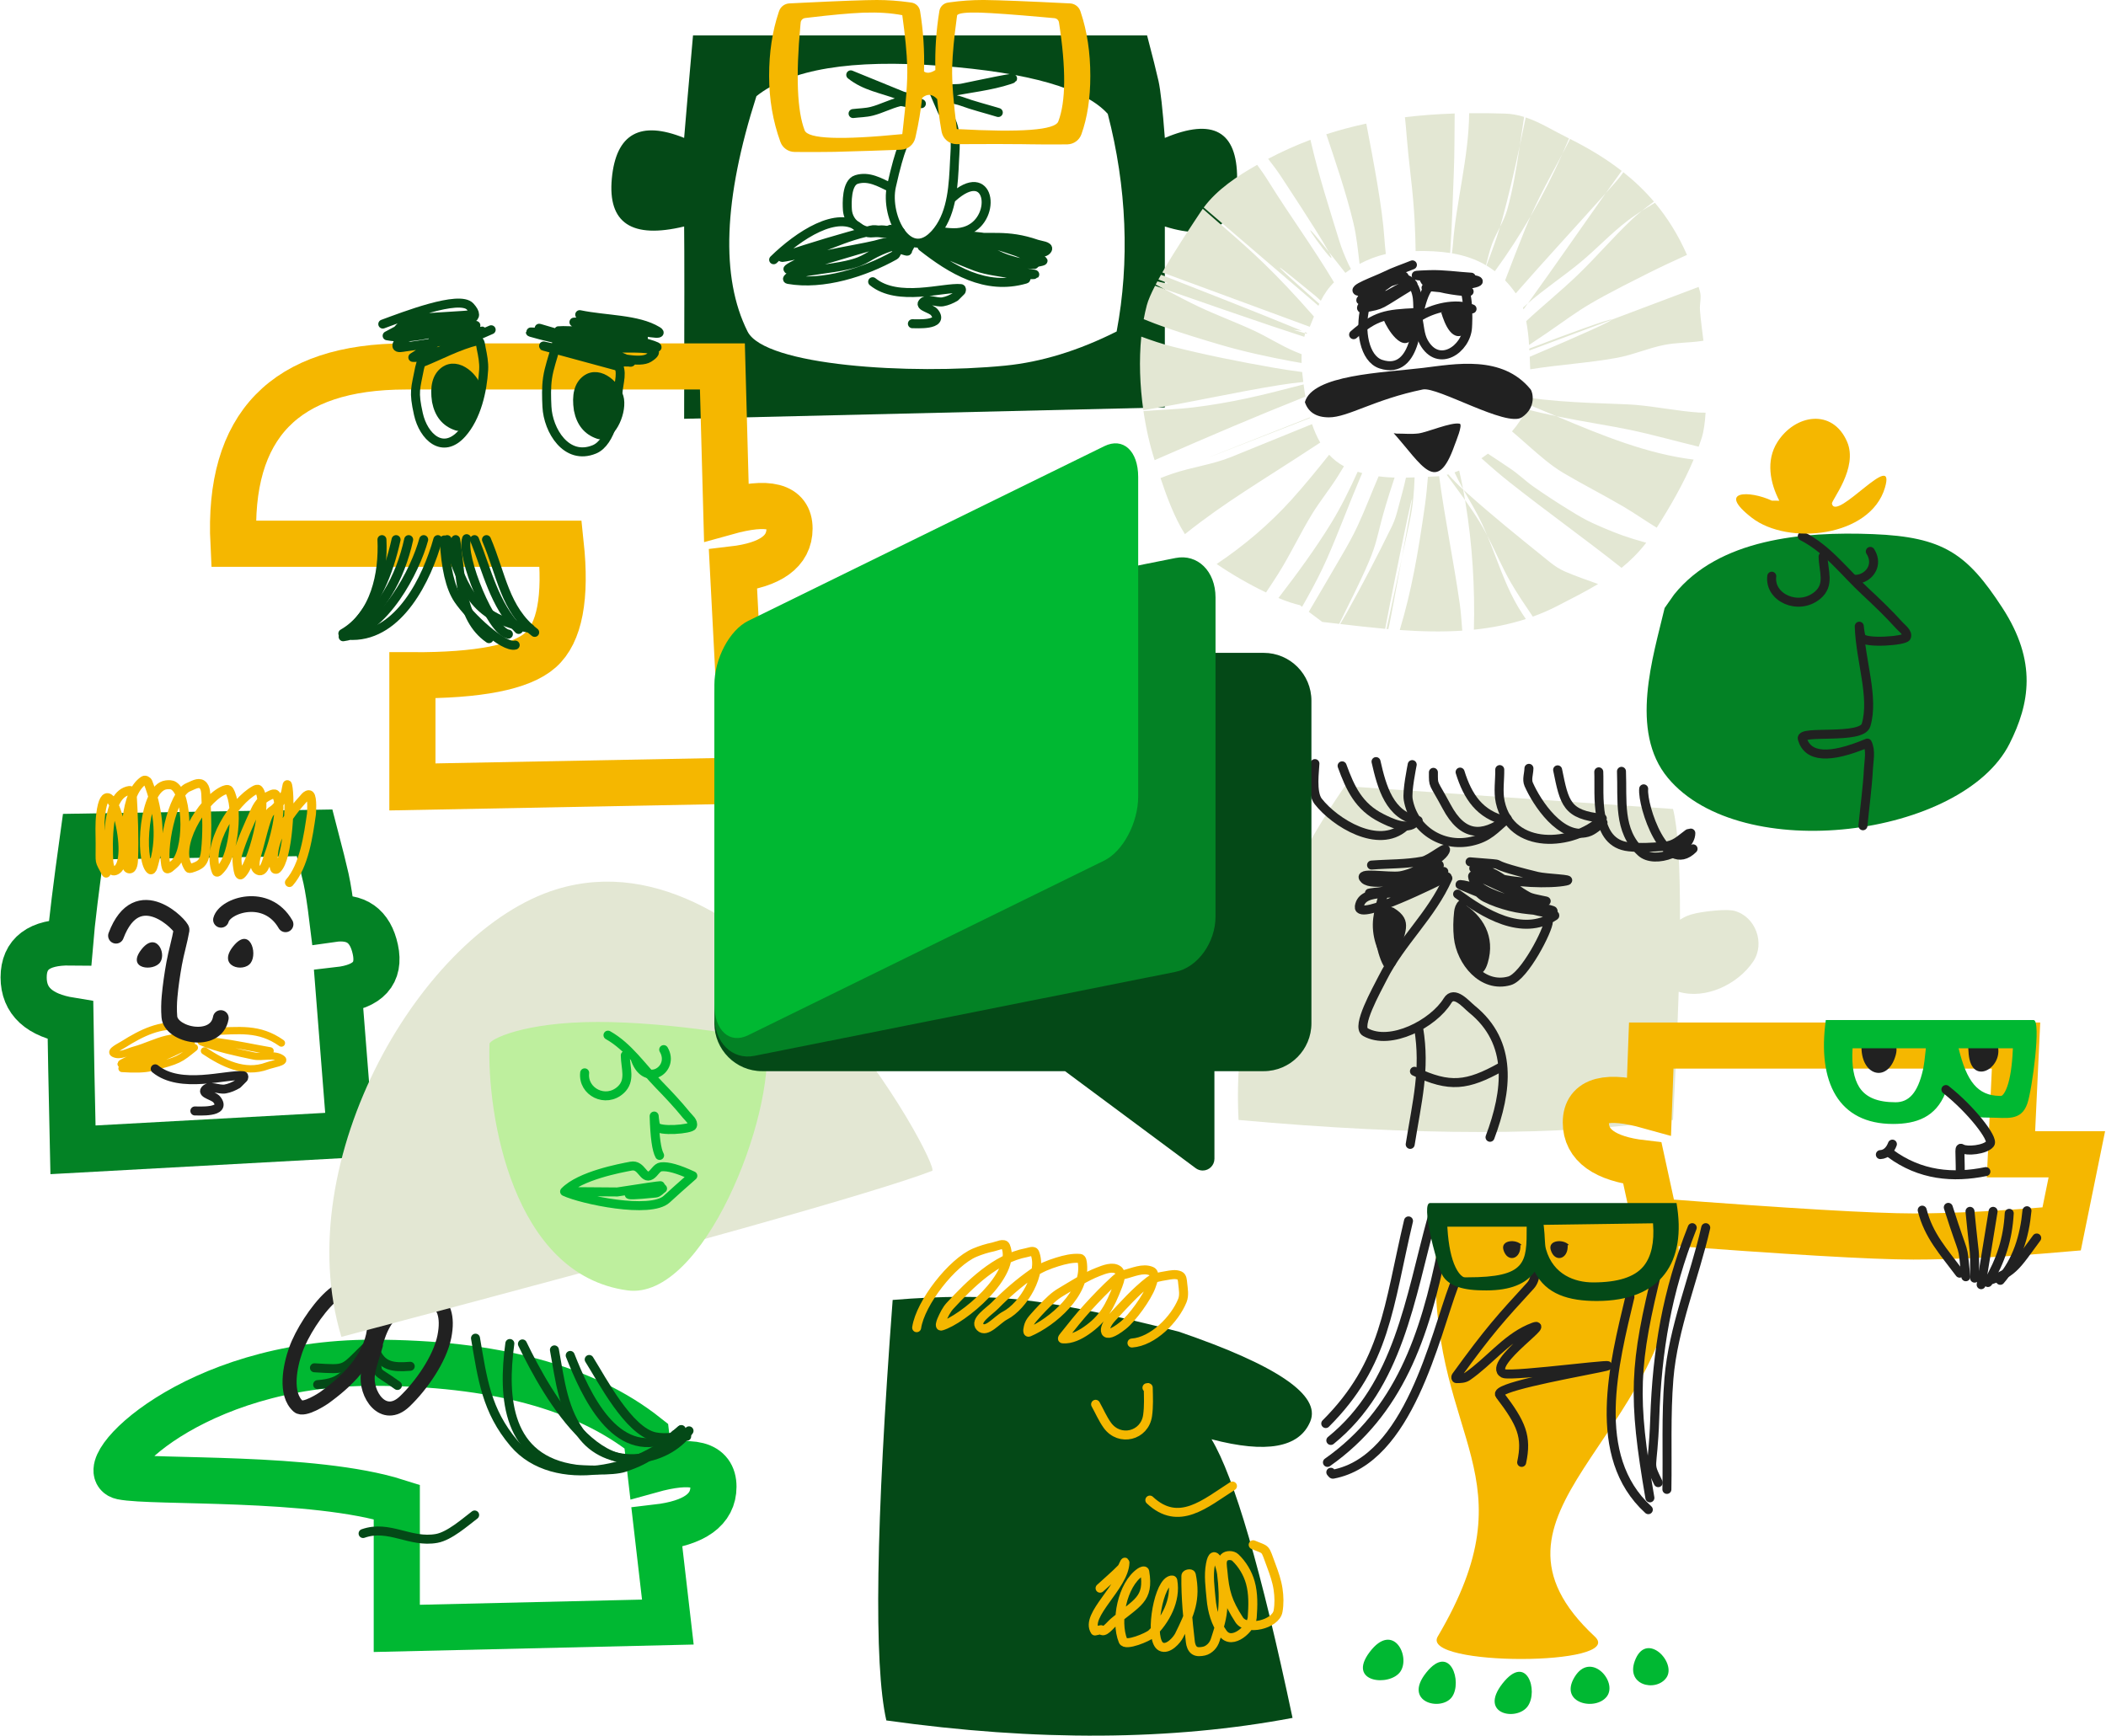 <?xml version="1.0" encoding="UTF-8"?>
<svg width="1247px" height="1028px" viewBox="0 0 1247 1028" version="1.1" xmlns="http://www.w3.org/2000/svg" xmlns:xlink="http://www.w3.org/1999/xlink">
    <!-- Generator: Sketch 61.1 (89650) - https://sketch.com -->
    <title>Group 52</title>
    <desc>Created with Sketch.</desc>
    <g id="yet-another" stroke="none" stroke-width="1" fill="none" fill-rule="evenodd">
        <g id="Group-52" transform="translate(14, 0)">
            <g id="Group-20" transform="translate(55, 762)" stroke-linecap="round">
                <path d="M165.943,127.393 C116.443,111.663 21.193,116.157 3.193,112.412 C-14.807,108.666 44.443,44.995 151.693,44.995 C223.193,44.995 277.193,59.477 313.693,88.441 L316.028,108.606 C340.972,101.655 353.443,104.921 353.443,118.405 C353.443,131.888 342.282,139.935 319.958,142.545 L326.443,198.556 L165.943,202.301 L165.943,127.393 Z" id="Path-8" stroke="#00B832" stroke-width="27.322"></path>
                <path d="M117.191,47.976 C136.656,49.119 133.602,49.549 147.505,35.993" id="Path-26" stroke="#044917" stroke-width="5.322" stroke-linejoin="round"></path>
                <path d="M119.085,57.941 C134.392,56.849 136,51.005 146.495,38.136" id="Path-27" stroke="#044917" stroke-width="5.322" stroke-linejoin="round"></path>
                <path d="M153.187,37.379 C157.036,47.227 163.642,47.907 173.902,47.092" id="Path-28" stroke="#044917" stroke-width="5.322" stroke-linejoin="round"></path>
                <path d="M153.187,37.504 C155.451,54.704 151.446,47.503 166.324,58.446" id="Path-29" stroke="#044917" stroke-width="5.322" stroke-linejoin="round"></path>
                <path d="M126.79,5.968 C145.025,-10.739 154.391,11.456 152.431,25.773 C150.066,43.06 135.993,56.421 122.747,65.887 C122.565,66.018 110.994,73.822 107.592,70.807 C99.404,63.552 102.651,47.242 106.075,37.504 C109.5,27.766 118.322,13.726 126.79,5.968 Z" id="Path-11" stroke="#212121" stroke-width="8.322" stroke-linejoin="round"></path>
                <path d="M150.915,42.172 C153.926,32.93 155.94,21.256 164.177,14.673 C181.886,0.522 198.99,5.194 194.112,29.558 C191.443,42.885 180.342,58.635 170.62,67.906 C157.997,79.945 147.005,63.491 148.894,51.507 C149.811,45.693 152.009,40.155 153.567,34.478" id="Path-15" stroke="#212121" stroke-width="8.322" stroke-linejoin="round"></path>
                <path d="M212.552,30.44 C216.703,54.776 219.025,73.399 235.286,92.631 C259.119,120.818 312.069,109.009 334.183,84.81" id="Path-19" stroke="#044917" stroke-width="5.322" stroke-linejoin="round"></path>
                <path d="M232.887,33.594 C228.47,65.936 231.15,102.509 272.043,108.021 C274.873,108.402 293.735,109.419 300.714,107.011 C317.622,101.179 318.315,97.66 334.436,84.558" id="Path-20" stroke="#044917" stroke-width="5.322" stroke-linejoin="round"></path>
                <path d="M240.34,33.846 C254.631,63.439 292.736,132.183 330.9,87.459" id="Path-21" stroke="#044917" stroke-width="5.322" stroke-linejoin="round"></path>
                <path d="M259.284,37.379 C262.634,55.558 264.322,73.954 276.464,88.848 C292.545,108.574 325.331,104.532 338.984,85.315" id="Path-22" stroke="#044917" stroke-width="5.322" stroke-linejoin="round"></path>
                <path d="M268.63,40.66 C277.798,63.808 295.137,102.638 326.605,89.73" id="Path-23" stroke="#044917" stroke-width="5.322" stroke-linejoin="round"></path>
                <path d="M279.874,43.056 C287.484,55.085 303.21,85.672 318.902,88.848 C325.009,90.085 331.364,88.68 337.595,88.596" id="Path-24" stroke="#044917" stroke-width="5.322" stroke-linejoin="round"></path>
                <path d="M145.989,146.119 C161.391,140.709 173.811,151.86 189.563,149.02 C197.186,147.646 206.489,139.352 212.047,135.142" id="Path-25" stroke="#044917" stroke-width="5.322" stroke-linejoin="round"></path>
            </g>
            <g id="Group-25" transform="translate(0, 462)">
                <path d="M35.208,33.433 L172.294,31.181 C175.588,43.785 177.835,52.795 179.036,58.212 C180.237,63.628 181.485,71.637 182.781,82.239 C196.765,80.237 205.254,86.244 208.251,100.26 C211.247,114.276 204.006,122.286 186.527,124.288 L193.269,209.886 L29.215,218.897 C28.386,181.198 27.887,155.668 27.717,142.309 C9.239,139.305 -4.54747351e-13,130.795 -4.54747351e-13,116.779 C-4.54747351e-13,102.763 9.177,95.861 27.531,96.073 C28.509,84.127 31.068,63.247 35.208,33.433 Z" id="Path-8" stroke="#038225" stroke-width="27.322" style="mix-blend-mode: multiply;" stroke-linecap="round"></path>
                <path d="M48.849,55.028 C44.383,46.434 45.398,50.321 45.293,37.454 C45.247,31.674 44.935,25.852 45.65,20.115 C49.807,-13.205 67.01,49.128 54.181,53.603 C50.907,54.745 50.424,48.631 50.388,47.786 C50.02,39.097 48.638,8.075 62.712,6.103 C63.488,5.994 64.205,7.099 64.251,7.883 C65.005,20.808 65.56,33.777 65.079,46.715 C65.001,48.824 64.69,52.715 62.592,52.535 C60.473,52.354 61.074,48.487 60.933,46.36 C60.182,35.077 59.365,7.948 71.122,0.163 C71.875,-0.336 73.278,0.392 73.61,1.233 C79.253,15.538 81.805,32.733 77.403,48.378 C76.937,50.033 76.169,54.065 74.915,52.893 C68.506,46.906 70.865,4.421 84.394,2.776 C85.896,2.594 87.626,2.542 88.895,3.369 C97.683,9.095 97.661,42.922 89.015,49.804 C87.728,50.828 85.2,53.604 84.631,52.06 C81.018,42.255 88.002,7.939 97.425,4.202 C100.011,3.176 103.32,0.945 105.602,2.539 C108.148,4.317 107.801,8.458 107.97,11.565 C108.516,21.605 108.776,31.728 107.733,41.728 C106.957,49.158 104.653,50.462 99.085,52.18 C98.668,52.308 98.026,52.422 97.782,52.06 C89.09,39.174 105.518,12.665 117.568,6.458 C118.802,5.822 121.003,4.909 121.715,6.103 C127.439,15.703 124.515,43.64 117.094,52.18 C116.31,53.082 114.581,55.307 114.132,54.198 C107.67,38.224 124.721,12.53 136.88,5.865 C137.542,5.502 138.633,5.059 139.131,5.627 C145.517,12.912 134.97,51.155 128.704,55.979 C127.584,56.841 127.022,53.579 126.81,52.18 C126.376,49.323 125.976,46.276 126.81,43.509 C129.458,34.72 133.313,26.329 137.117,17.977 C138.109,15.8 139.445,13.721 141.144,12.04 C142.673,10.527 144.631,9.465 146.596,8.596 C147.391,8.244 148.627,7.822 149.201,8.476 C154.749,14.805 147.075,39.222 145.411,43.509 C143.98,47.193 142.617,55.09 139.013,53.485 C135.116,51.75 137.947,44.8 139.013,40.661 C147.778,6.63 144.237,27.023 154.652,8.476 C155.584,6.818 155.868,1.163 156.309,3.014 C158.279,11.279 156.728,46.751 149.912,52.655 C149.578,52.944 148.723,52.845 148.609,52.417 C144.523,36.992 157.014,20.405 166.736,9.784 C167.386,9.074 168.748,8.186 169.461,8.834 C171.11,10.332 170.494,19.53 170.409,20.115 C168.559,32.797 166.17,50.59 157.377,60.611" id="Path-76" stroke="#F5B700" stroke-width="5.322" stroke-linecap="round" stroke-linejoin="round"></path>
                <g id="Group-51" transform="translate(50, 131)" stroke="#F5B700" stroke-linecap="round" stroke-linejoin="round" stroke-width="4.322">
                    <g id="Group-14" transform="translate(81.135, 28) rotate(-43) translate(-81.135, -28) translate(62.635, 7)">
                        <g id="Group-18" transform="translate(-0, 0)">
                            <path d="M-6.81306067e-13,5.556 C3.043,18.369 7.926,31.903 21.088,37.383 C24.065,38.622 30.94,43.404 30.33,40.231 C29.265,34.696 22.435,32.133 19.192,27.527 C13.126,18.911 6.994,10.215 2.488,0.687 C1.146,-2.15 7.477,4.565 9.476,6.981 C16.153,15.049 22.115,23.686 28.434,32.038" id="Path-82"></path>
                            <path d="M11.018,0.094 C23.209,10.821 33.154,17.271 36.49,33.226" id="Path-83"></path>
                        </g>
                    </g>
                    <path d="M30.65,7.221 C19.864,14.208 15.223,26.148 11.829,38.161 C11.106,40.719 8.547,46.749 11.126,46.107 C15.162,45.103 16.684,39.881 18.942,36.39 C22.584,30.763 24.978,24.372 28.768,18.844 C30.98,15.618 38.151,6.63 36.823,10.311 C32.224,23.062 23.219,33.926 18.717,46.711 C16.958,51.705 25.66,38.66 28.429,34.148 C32.671,27.236 35.703,19.642 39.67,12.568 C40.027,11.933 41.592,10.469 41.33,11.149 C38.377,18.79 35.392,26.463 31.513,33.677 C29.503,37.415 25.911,42.669 20.738,49.441 C26.756,44.73 30.823,40.82 32.941,37.711 C42.789,23.254 42.522,22.341 44.295,11.624" id="Path-81" transform="translate(27.148, 28.331) rotate(42) translate(-27.148, -28.331) "></path>
                </g>
                <path d="M54.685,92.104 C67.419,58.315 93.871,86.55 93.516,88.618 C92.364,95.329 90.337,101.868 89.132,108.57 C87.965,115.06 86.999,121.595 86.407,128.163 C86.049,132.145 85.968,136.172 86.287,140.157 C87.165,151.12 113.897,156.703 116.737,140.87" id="Path-77" stroke="#212121" stroke-width="9.322" stroke-linecap="round"></path>
                <path d="M155.065,85.346 C143.828,65.824 119.108,74.083 116.86,82.68" id="Path" stroke="#212121" stroke-width="9.322" stroke-linecap="round"></path>
                <path d="M68.129,107.801 C71.979,113.442 88.142,111.98 79.485,100.548 C70.828,89.117 64.278,102.16 68.129,107.801 Z" id="Path-155" fill="#212121" transform="translate(74.5, 103.5) scale(-1, 1) translate(-74.5, -103.5) "></path>
                <path d="M122.561,108.239 C126.866,114.171 142.583,110.393 132.904,98.371 C123.225,86.349 118.257,102.307 122.561,108.239 Z" id="Path-155" fill="#212121" transform="translate(128.5, 102.5) scale(-1, 1) translate(-128.5, -102.5) "></path>
                <path d="M77.907,170.945 C92.889,183.217 119.916,174.024 130.014,175.03 C130.544,175.083 130.474,176.363 130.014,176.633 L126.632,180.019 C124.379,181.336 121.913,182.418 119.344,182.871 C115.428,183.562 109.912,180.293 107.428,183.404 C105.559,185.745 112.51,186.757 114.364,189.11 C120.778,197.254 102.946,195.795 101.38,195.882" id="Path-104" stroke="#212121" stroke-width="5.322" stroke-linecap="round" stroke-linejoin="round"></path>
            </g>
            <g id="Group-27" transform="translate(348, 0)">
                <path d="M317.207,20.979 C320.51,33.556 322.763,42.547 323.966,47.952 C325.17,53.356 326.422,64.595 327.722,81.668 C356.26,69.68 370.529,77.672 370.529,105.644 C370.529,133.615 356.26,143.106 327.722,134.115 L327.722,241.257 L43.088,248 C43.258,185.407 43.258,147.446 43.088,134.115 C12.046,141.607 -2.223,132.117 0.28,105.644 C2.784,79.17 17.053,71.178 43.088,81.668 C44.069,69.748 45.821,49.518 48.345,20.979 L317.207,20.979 Z M85.896,56.943 C66.369,117.881 64.617,164.334 80.639,196.302 C90.828,216.632 176.939,222.06 233.094,216.532 C254.524,214.422 276.554,207.679 299.183,196.302 C303.076,175.628 304.578,154.4 303.689,132.616 C302.801,110.833 299.546,89.105 293.926,67.432 C280.408,52.447 247.363,42.957 194.792,38.961 C142.222,34.965 105.923,40.959 85.896,56.943 Z" id="Combined-Shape" fill="#044917"></path>
                <path d="M180.525,49.427 L135.59,53.995 C146.164,56.013 155.69,52.546 165.985,51.242 C168.962,50.865 173.122,48.613 174.981,50.961 C176.493,52.871 170.397,52.887 168.571,54.507 C164.242,58.348 160.987,63.287 156.702,67.177 C153.948,69.678 150.609,71.447 147.562,73.581" id="Path-84" stroke="#044917" stroke-width="5.322" stroke-linecap="round" stroke-linejoin="round" transform="translate(158.057, 61.504) rotate(28) translate(-158.057, -61.504) "></path>
                <g id="Group-19" transform="translate(92.928, 109.369)" stroke="#044917" stroke-linecap="round" stroke-linejoin="round" stroke-width="5.322">
                    <path d="M9.442,62.863 C15.69,43.192 29.022,18.814 45.558,22.353 C53.128,23.973 52.819,20.616 58.445,18.899 C62.966,17.518 62.599,13.934 67.959,13.114 C68.768,12.991 66.284,12.865 65.505,13.117 C63.55,13.748 63.255,15.058 61.507,16.138 C58.599,17.934 54.492,18.005 52.009,20.354 C38.913,32.746 25.909,45.267 13.671,58.504 C10.14,62.324 22.105,52.344 25.811,48.692 C32.365,42.233 37.885,34.787 44.367,28.256 C48.044,24.551 51.932,20.992 56.237,18.037 C59.404,15.862 62.601,15.724 66.187,14.343 C67.434,13.862 62.234,14.54 63.326,15.307 C65.221,16.638 71.794,13.818 70.277,15.572 C58.947,28.681 37.447,42.253 24.716,55.905 C22.685,58.083 17.821,65.483 20.073,63.534 C34.464,51.081 47.422,37.06 61.409,24.155 C62.947,22.736 64.721,21.548 66.593,20.612 C69.115,19.352 74.804,14.811 74.5,17.609 C74.114,21.168 68.589,21.77 66.179,24.422 C56.458,35.121 59.293,36.763 48.985,45.539 C41.24,52.134 32.439,57.443 24.843,64.209 C23.492,65.412 20.801,69.668 22.522,69.11 C42.496,62.64 60.55,43.997 71.492,27.006 C72.264,25.806 71.255,23.873 72.179,22.785 C73.272,21.498 78.138,21.781 76.814,20.737 L76.817,17.472 C76.068,16.882 75.09,18.29 74.227,18.699" id="Path-87" transform="translate(43.241, 41.066) rotate(28) translate(-43.241, -41.066) "></path>
                    <path d="M94.632,24.352 C106.56,42.82 121.684,61.28 146.194,62.492 C148.414,62.602 143.005,59.355 141.147,58.135 C134.618,53.848 127.155,50.936 121.095,46.01 C113.59,39.909 92.312,20.61 100.768,25.311 C114.318,32.844 124.142,45.754 136.78,54.73 C141.258,57.91 146.506,60.022 151.783,61.544 C154.743,62.398 146.325,58.635 143.87,56.776 C135.213,50.221 126.667,43.498 118.499,36.345 C112.6,31.18 108.054,27.681 103.283,21.463 C100.699,18.097 108.261,25.304 111.811,27.632 C116.871,30.947 122.578,33.24 127.497,36.761 C132.262,40.174 135.977,44.906 140.729,48.337 C144.888,51.34 149.223,54.361 154.096,55.967 C155.259,56.35 153.841,53.428 153.138,52.427 C151.327,49.851 149.196,47.441 146.727,45.484 C138.791,39.194 130.468,33.39 122.038,27.776 C119.263,25.928 110.096,21.853 113.172,23.142 C120.469,26.199 127.856,29.158 134.72,33.09 C141.231,36.82 147.12,41.548 153.133,46.033 C154.499,47.052 155.859,48.166 156.819,49.572 C157.076,49.95 155.833,49.694 155.455,49.437 L145.635,43.713 C139.888,39.798 134.705,35.08 128.856,31.318 C122.542,27.255 115.608,24.223 109.216,20.282 C108.204,19.658 102.28,21.578 103.275,20.928 C105.963,19.171 116.58,25.301 118.403,26.137 C134.718,33.618 144.16,33.203 159.405,45.084 C161.256,46.526 166.085,48.587 164.316,50.122 C161.504,52.563 155.999,48.143 153.136,50.524 C150.139,53.017 169.756,57.693 152.459,54.742 C150.163,54.35 147.691,54.021 145.777,52.694 C95.797,18.045 128.973,35.212 102.81,22.318" id="Path-88" transform="translate(129.665, 41.325) rotate(-19) translate(-129.665, -41.325) "></path>
                </g>
                <path d="M165.058,110.894 C159.03,108.038 152.445,104.033 145.151,106.293 C139.021,108.192 139.539,120.773 139.753,124.133 C140.526,136.225 156.087,140.39 165.283,135.801" id="Path-102" stroke="#044917" stroke-width="5.322" stroke-linecap="round" stroke-linejoin="round"></path>
                <path d="M202,117 C224.242,96.949 228.554,128.59 211.395,136.139 C205.317,138.813 200.023,137.612 193.738,137.148" id="Path-103" stroke="#044917" stroke-width="5.322" stroke-linecap="round" stroke-linejoin="round"></path>
                <path d="M176.069,72.064 C177.593,94.488 176.505,62.684 165.84,110.292 C161.724,128.665 176.927,157.825 193.251,136.549 C201.908,125.266 202.548,109.114 203.201,95.056 C203.567,87.187 205.586,70.879 195.976,66.079 C188.177,48.5 186.281,42.957 190.286,49.45" id="Path-86" stroke="#044917" stroke-width="5.322" stroke-linecap="round" stroke-linejoin="round"></path>
                <path d="M201.295,51.38 C213.385,51.022 225.596,52.04 237.565,50.306 C247.055,48.932 218.379,50.03 208.792,50.295 C205.412,50.388 199.482,48.095 198.705,51.379 C197.902,54.777 204.002,56.011 207.024,57.775 C213.676,61.659 220.754,64.766 227.62,68.261" id="Path-85" stroke="#044917" stroke-width="5.322" stroke-linecap="round" stroke-linejoin="round" transform="translate(219.048, 58.932) rotate(-10) translate(-219.048, -58.932) "></path>
                <path d="M157.242,-1.06474078e-14 C163.568,-1.06474078e-14 169.991,0.457 176.512,1.37 L177.735,1.547 C180.317,1.931 182.355,3.934 182.779,6.503 C184.71,18.224 185.492,30.165 185.126,42.329 C186.826,43.562 189.068,43.28 191.852,41.484 C191.547,29.612 192.337,17.952 194.223,6.503 C194.636,4.001 196.579,2.037 199.064,1.581 L199.267,1.547 L200.49,1.37 C207.011,0.457 213.434,-1.06474078e-14 219.76,-1.06474078e-14 L221.247,0.007 C229.556,0.083 246.351,0.755 271.633,2.023 C274.318,2.158 276.66,3.865 277.611,6.359 L277.685,6.563 L277.934,7.294 C281.709,18.531 283.597,31.085 283.597,44.955 C283.597,58.189 281.838,69.712 278.321,79.522 C277.076,82.995 273.836,85.349 270.157,85.479 L269.922,85.484 L266.303,85.514 C259.193,85.56 252.84,85.536 247.244,85.439 L244.018,85.382 C236.273,85.266 223.09,85.261 204.47,85.368 C200.17,85.392 196.463,82.385 195.594,78.206 L195.55,77.98 L195.345,76.831 C194.319,71.001 193.509,64.953 192.915,58.688 C190.032,55.594 187.069,55.355 184.027,57.969 C183.2,65.482 181.937,72.977 180.241,80.454 L179.95,81.717 C179.028,85.668 175.568,88.513 171.505,88.662 L153.511,89.3 C144.559,89.601 137.723,89.8 133.004,89.898 L130.379,89.946 C124.504,90.04 117.812,90.057 110.304,89.997 L108.486,89.981 C104.724,89.945 101.38,87.581 100.098,84.052 C95.636,71.762 93.405,58.729 93.405,44.955 C93.405,31.085 95.293,18.531 99.068,7.294 L99.317,6.563 C100.215,3.959 102.611,2.162 105.369,2.023 L113.896,1.603 C135.953,0.534 150.401,-1.06474078e-14 157.242,-1.06474078e-14 Z M149.732,7.492 L148.549,7.536 C141.026,7.845 130.483,8.807 116.919,10.421 L114.713,10.686 C113.312,10.856 112.219,11.976 112.085,13.377 L111.913,15.212 C109.175,45.001 110.015,65.655 114.434,77.172 C116.395,82.283 135.671,83.033 172.262,79.42 L172.593,76.631 C174.544,59.91 175.414,47.645 175.204,39.835 L175.195,39.516 C174.938,31.301 173.96,21.126 172.262,8.991 C165.621,7.714 158.11,7.215 149.732,7.492 Z M218.825,7.492 L218.012,7.468 C210.142,7.248 205.718,7.756 204.74,8.991 L204.513,10.634 C202.954,22.047 202.052,31.675 201.807,39.516 L201.787,40.274 C201.607,48.48 202.53,60.53 204.556,76.423 C242.649,78.537 262.676,77.039 264.637,71.927 C269.136,60.2 269.273,40.656 265.047,13.293 C264.837,11.933 263.726,10.891 262.352,10.765 L255.683,10.164 C238.305,8.622 226.019,7.731 218.825,7.492 Z" id="Shape" fill="#F5B700"></path>
                <path d="M154.709,166.824 C169.729,179.069 196.825,169.896 206.948,170.9 C207.48,170.953 207.41,172.231 206.948,172.5 L203.558,175.878 C201.3,177.193 198.827,178.273 196.252,178.725 C192.326,179.414 186.796,176.152 184.305,179.257 C182.432,181.592 189.4,182.602 191.258,184.95 C197.688,193.076 179.812,191.621 178.242,191.707" id="Path-104" stroke="#044917" stroke-width="5.322" stroke-linecap="round" stroke-linejoin="round"></path>
            </g>
            <g id="Group-41" transform="translate(506, 737)">
                <path d="M8.563,32.809 C-1.427,165.809 -2.676,248.809 4.817,281.809 C93.73,294.309 173.902,293.809 245.333,280.309 C226.851,192.809 210.866,137.809 197.379,115.309 C229.848,123.809 249.329,120.309 255.823,104.809 C262.316,89.309 236.342,71.559 177.898,51.559 C138.559,41.506 107.839,35.256 85.738,32.809 C63.637,30.362 37.912,30.362 8.563,32.809 Z" id="Path-105" fill="#044917" style="mix-blend-mode: multiply;"></path>
                <g id="Group-40" transform="translate(22.771, 0)" stroke="#F5B700" stroke-linecap="round" stroke-linejoin="round" stroke-width="5.322">
                    <path d="M6.81458129e-13,49.232 C2.179,34.513 20.998,10.462 34.377,4.804 C37.899,3.315 41.587,2.173 45.331,1.4 C47.739,0.903 51.752,-1.25 52.697,1.022 C59.639,17.694 27.007,44.72 14.546,48.285 C13.455,48.596 14.278,45.924 14.733,44.884 C16.078,41.804 17.546,38.648 19.832,36.185 C31.542,23.569 46.829,8.211 64.972,4.804 C66.581,4.502 69.261,3.288 69.884,4.804 C74.814,16.807 63.259,36.375 52.32,42.046 C47.516,44.536 41.351,52.742 37.587,48.854 C33.965,45.113 42.818,39.714 46.465,35.998 C53.413,28.919 60.996,22.393 69.128,16.716 C73.382,13.747 78.341,11.815 83.296,10.287 C87.618,8.953 92.199,7.809 96.704,8.208 C97.939,8.318 98.081,10.375 98.216,11.608 C100.112,28.986 80.606,45.799 66.483,51.88 C65.153,52.452 66.017,48.904 66.483,47.532 C67.069,45.811 68.31,44.362 69.506,42.993 C72.731,39.304 76.117,35.744 79.705,32.407 C81.484,30.751 83.462,29.287 85.559,28.059 C92.733,23.858 99.721,19.154 107.471,16.147 C111.127,14.728 115.959,12.775 119.181,15.012 C121.716,16.773 120.292,21.396 119.181,24.277 C114.259,37.037 110.442,44.02 100.483,50.932 C96.663,53.583 91.435,56.299 86.506,55.849 C85.888,55.793 86.875,54.631 87.262,54.145 C91.799,48.438 96.337,42.717 101.238,37.32 C106.418,31.616 111.787,26.066 117.479,20.873 C118.94,19.54 120.658,18.303 122.582,17.847 C127.954,16.574 133.942,13.585 139.012,15.769 C141.789,16.965 139.849,21.997 138.822,24.842 C136.547,31.144 127.83,43.436 122.204,47.906 C109.55,57.96 109.777,49.656 115.402,43.559 C122.47,35.899 129.465,28.031 137.688,21.629 C140.454,19.476 144.249,19.028 147.699,18.416 C150.365,17.944 153.363,17.28 155.821,18.416 C157.287,19.094 157.355,21.348 157.52,22.955 C157.867,26.341 158.605,30.007 157.333,33.163 C152.83,44.333 139.841,57.481 127.49,58.306" id="Path-106"></path>
                    <path d="M105.96,94.603 C108.289,98.763 110.15,103.222 112.948,107.081 C120.113,116.96 135.035,113.39 136.745,101.22 C137.508,95.79 137.249,90.256 137.123,84.774 C137.117,84.521 136.619,84.774 136.367,84.774" id="Path-107"></path>
                    <path d="M138.066,151.322 C155.215,167.404 170.801,153.333 186.985,143.001" id="Path-108"></path>
                    <path d="M199.263,177.786 C207.599,181.289 205.844,179.04 210.026,190.263 C211.698,194.749 213.295,199.33 213.996,204.066 C214.632,208.367 214.748,212.827 213.996,217.109 C212.611,224.991 195.31,229.003 190.95,222.213 C184.151,211.625 182.434,205.961 181.321,193.289 C181.088,190.641 180.269,187.298 182.077,185.35 C183.576,183.734 187.091,183.83 188.687,185.35 C192.84,189.306 196.006,194.574 197.561,200.097 C199.442,206.779 199.185,213.967 198.694,220.892 C198.252,227.137 186.786,237.789 181.321,230.156 C176.967,224.076 174.985,217.142 174.332,209.736 C173.735,202.956 172.698,196.009 173.955,189.32 C176.033,178.259 180.021,190.535 180.565,194.989 C181.452,202.249 181.833,209.643 181.13,216.922 C180.562,222.81 178.58,228.49 176.787,234.126 C176.299,235.659 175.469,237.144 174.332,238.282 C173.194,239.421 171.751,240.409 170.176,240.743 C168.324,241.135 166.078,241.424 164.508,240.364 C162.944,239.309 162.27,237.136 162.054,235.26 C160.557,222.271 159.222,209.198 159.409,196.124 C159.425,195.035 162.407,194.491 162.623,195.558 C165.556,210.072 161.884,218.483 155.443,231.478 C154.18,234.027 148.933,240.319 144.676,238.095 C137.763,234.483 142.278,203.395 149.589,199.15 C150.19,198.8 151.541,198.278 151.665,198.962 C153.78,210.607 147.257,222.717 139.012,230.534 C137.093,232.354 123.622,238.182 122.204,234.691 C117.446,222.978 121.684,201.386 132.402,194.045 C133.137,193.542 134.901,192.788 135.047,193.667 C137.829,210.387 130.474,211.833 116.727,223.539 C114.49,225.444 110.779,230.533 109.17,228.074 L105.582,228.83 C99.431,219.431 122.856,202.489 123.337,188.376 C123.383,187.048 122.184,190.825 121.257,191.776 C117.245,195.894 112.822,199.59 108.605,203.497" id="Path-109"></path>
                </g>
            </g>
            <g id="Group-42" transform="translate(124, 159)" stroke-linecap="round">
                <g id="Group-31" transform="translate(0, 58)">
                    <path d="M106.188,105 L0.245,105 C-3.255,35 30.745,0 102.245,0 C173.745,0 236.245,0 289.745,0 L292.08,86.189 C317.023,79.23 329.495,82.5 329.495,96 C329.495,109.5 318.333,117.557 296.01,120.17 L302.495,245.25 L106.188,249 L106.188,182.885 C145.349,183.056 170.62,178.094 182,168 C193.38,157.906 197.38,136.906 194,105 L106.188,105 Z" id="Path-8" stroke="#F5B700" stroke-width="27.322"></path>
                    <g id="Group-7" transform="translate(65, 102)" stroke="#044917" stroke-linejoin="round" stroke-width="5.322">
                        <path d="M23.159,0.559 C24.092,20.728 19.185,45.205 -9.45910017e-14,56.173" id="Path-46"></path>
                        <path d="M31.524,0.559 C26.915,21.169 19.846,37.915 5.094,53.814" id="Path-47"></path>
                        <path d="M38.975,0.559 C34.037,22.978 22.652,44.565 2.28,56.627" id="Path-62"></path>
                        <path d="M47.872,0.559 C43.037,18.362 24.681,54.893 0.18,58.073" id="Path-63"></path>
                        <path d="M56.237,0.559 C49.851,23.611 33.464,57.313 5.627,57.313" id="Path-64"></path>
                        <path d="M102.052,63 C95.137,64.844 75.36,46.462 68.302,36 C63.596,29.025 60.846,17.275 60.052,0.75" id="Path-66"></path>
                        <path d="M66.805,0.559 C70.232,20.921 68.453,46.727 86.531,59.213" id="Path-67"></path>
                        <path d="M73.29,1.54543045e-13 C69.595,10.161 87.75,55.056 98.033,56.525" id="Path-68"></path>
                        <path d="M77.983,0.559 C85.585,19.47 89.708,39.184 104.095,53.739" id="Path-69"></path>
                        <path d="M85.055,0.559 C93.984,21.554 95.841,41.739 113.599,55.487" id="Path-70"></path>
                        <path d="M61.787,0.559 C72.567,33.182 78.637,47.081 110.862,53.13" id="Path-71"></path>
                    </g>
                </g>
                <g id="Group-35" transform="translate(85.75, 0)" stroke="#044917" stroke-linejoin="round" stroke-width="5.322">
                    <path d="M25.489,55.961 C36.679,51.553 47.368,45.561 59.058,42.739 C60.701,42.342 60.838,45.688 61.183,47.343 C62.044,51.479 62.876,55.716 62.639,59.935 C61.942,72.358 58.45,88.002 49.77,97.714 C38.391,110.447 26.977,99.596 23.994,86.184 C20.956,72.525 22.34,71.307 24.703,58.913 L25.489,55.961 Z" id="Path-65"></path>
                    <path d="M106.043,43.641 C110.319,46.042 114.246,49.215 118.872,50.843 C126.1,53.387 135.823,50.643 141.264,56.037 C145.498,60.235 142.458,67.95 142.13,73.903 C141.618,83.187 138.319,102.955 128.16,107.117 C111.624,113.89 100.765,95.85 100.1,81.853 C99.832,76.204 99.646,70.488 100.455,64.892 C101.35,58.695 103.603,52.771 105.177,46.711 L106.043,43.641 Z" id="Path-72"></path>
                    <path d="M34.708,78.692 C33.388,70.033 34.922,64.065 39.312,60.787 C47.29,54.829 58.024,65.053 59.107,72.632 C60.388,81.597 53.367,95.532 46.617,93.282 C40.164,91.131 36.194,86.268 34.708,78.692 Z" id="Path-74" fill="#044917"></path>
                    <path d="M118.708,83.692 C117.388,75.033 118.922,69.065 123.312,65.787 C131.29,59.829 142.024,70.053 143.107,77.632 C144.388,86.597 137.367,100.532 130.617,98.282 C124.164,96.131 120.194,91.268 118.708,83.692 Z" id="Path-74" fill="#044917"></path>
                    <path d="M113.137,41.581 C125.114,31.485 136.143,16.174 149.069,11.292 C159.672,7.288 110.215,45.856 120.338,38.862 L114.529,47.018 C162.283,14.027 153.615,6.073 114.494,55.176 C106.532,65.169 131.148,37.186 139.851,29.503 C144.914,25.034 160.378,13.189 155.678,18.816 C143.851,32.977 130.875,43.699 118.251,55.365 C114.142,59.162 101.099,67.533 105.52,65.166 C114.494,60.363 123.316,54.558 131.955,48.031 C140.998,41.199 160.372,7.669 158.496,25.14 C157.205,37.165 114.885,60.858 108.72,65.293 C106.888,66.611 101.812,72.126 103.641,70.794 C115.817,61.931 127.586,51.268 139.817,42.656 C144.137,39.614 157.38,32.222 153.209,35.89 L149.765,40.126 C114.735,70.93 90.307,87.918 151.747,42.15" id="Path-73" transform="translate(130.937, 41) rotate(52) translate(-130.937, -41) "></path>
                    <path d="M13.445,12 C25.294,17.246 58.183,30.991 57.864,40.481 C57.139,62.004 30.493,18.378 18.141,20.511 C17.638,20.598 18.195,22.224 18.662,22.494 L25.584,27.763 C32.205,31.58 39.128,34.326 45.759,38.111 C49.136,40.039 58.752,47.363 55.568,44.881 C46.079,37.485 19.163,12.643 26.836,23.363 L10.488,18.77 C18.705,30.249 30.507,35.367 40.819,42.899 C77.723,69.85 16.37,19.225 10.453,27.135 C9.47,28.449 12.312,30.012 13.514,30.907 C21.892,37.147 30.431,42.983 39.08,48.459 C43.325,51.147 56.395,58.086 52.159,55.374 C44.402,50.408 21.992,34.013 28.506,41.69 L12.54,38.546 C18.109,45.109 49.371,56.001 57.273,59" id="Path-75" transform="translate(34.058, 35.5) rotate(-44) translate(-34.058, -35.5) "></path>
                </g>
            </g>
            <g id="Group-32" transform="translate(661, 67)">
                <path d="M189.382,290.842 C189.926,294.675 190.4,300.296 190.835,306.464 C178.595,307.277 166.204,306.954 153.823,306.073 C160.783,282.86 164.557,261.474 168.7,232.422 C169.508,226.76 170.038,221.052 170.499,215.333 C172.25,215.246 174.033,215.157 175.851,215.074 C176.272,215.055 176.7,215.023 177.135,214.98 C180.513,240.366 185.785,265.482 189.382,290.842 Z M188.999,211.648 C189.706,214.724 190.368,217.837 190.986,220.981 L191.28,222.495 L191.514,222.917 L191.514,222.917 L191.651,223.16 L193.558,224.879 C208.734,238.481 224.611,251.293 240.487,264.078 L242.993,266.097 C245.64,268.229 248.552,270.1 251.67,271.453 C258.076,274.233 264.703,276.468 271.272,278.849 C263.988,283.223 255.987,287.285 247.079,291.858 C242.321,294.3 237.493,296.384 232.605,298.152 C228.11,291.456 223.527,284.81 219.505,277.83 C214.564,269.255 210.711,260.079 206.21,251.266 L205.593,250.073 L206.392,252.008 C209.941,260.71 213.047,269.604 216.775,278.231 L217.72,280.382 C220.206,285.939 223.067,291.355 226.397,296.451 C227.08,297.497 227.775,298.535 228.48,299.566 C218.425,302.822 208.135,304.809 197.712,305.885 C198.396,281.743 196.86,255.513 192.741,230.672 L192.479,229.115 L191.487,227.716 C188.247,223.172 184.917,218.687 181.625,214.176 C181.937,214.098 182.253,214.016 182.57,213.928 C185.285,217.01 188.13,219.971 191.167,222.725 L191.167,222.725 L191.356,222.894 L191.298,222.584 L191.298,222.584 L191.28,222.495 L190.645,221.349 C189.092,218.523 187.602,215.665 186.254,212.738 C187.031,212.454 187.813,212.146 188.601,211.817 Z M162.611,215.701 C162.32,223.856 161.792,231.778 159.765,241.351 C158.316,248.195 156.981,254.482 155.753,260.245 L155.051,263.53 L154.744,265.202 C153.349,272.763 151.692,281.668 149.741,292.071 L148.534,298.493 C148.008,301.291 147.522,303.609 147.074,305.542 C146.702,305.509 146.33,305.477 145.958,305.444 L145.952,305.476 C147.706,297.678 150.478,284.951 154.561,265.834 L155.051,263.53 L155.55,260.825 C170.42,179.856 151.263,273.052 145.185,305.388 L145.188,305.375 C136.263,304.574 127.362,303.553 118.547,302.526 C119.813,300.437 121.049,298.331 122.24,296.199 C131.739,279.193 140.757,261.911 149.303,244.408 C151.072,240.784 152.107,236.832 153.131,232.932 C154.622,227.256 156.282,221.591 157.492,215.849 C159.166,215.821 160.858,215.768 162.574,215.702 Z M150.764,215.824 L150.497,216.621 C134.379,265.009 147.575,243.125 117.965,302.452 C114.609,302.067 111.269,301.676 107.944,301.297 L99.952,295.309 C106.52,284.255 112.949,273.116 119.433,262.014 C122.792,256.263 126.078,250.45 128.879,244.408 C133.342,234.782 137.096,224.837 141.292,215.093 C144.441,215.51 147.584,215.732 150.764,215.824 Z M131.589,213.158 L130.278,216.196 C123.553,231.97 117.672,248.106 110.751,263.797 C107.251,271.731 103.223,279.432 99.009,287.012 C98.017,288.796 97.011,290.573 95.994,292.343 L94.671,291.353 C91.053,290.567 86.706,289.086 81.987,287.126 C93.053,272.717 103.834,258.097 113.305,242.624 C119.234,232.937 124.174,222.711 128.907,212.37 C129.805,212.653 130.699,212.916 131.589,213.158 Z M120.773,209.115 L120.352,209.822 C119.296,211.583 118.225,213.335 117.132,215.074 C112.314,222.744 106.539,229.791 101.816,237.52 C94.785,249.025 89.088,261.318 81.903,272.726 C79.544,276.472 77.111,280.168 74.636,283.837 C64.718,279.109 54.048,272.931 45.412,266.995 C61.838,256.016 76.957,243.044 89.563,229.102 C97.382,220.454 104.722,211.394 112.016,202.294 C114.501,204.99 117.394,207.308 120.773,209.115 Z M206.017,201.657 C210.485,204.51 214.847,207.555 219.252,210.481 C224.1,213.7 228.275,217.849 233.037,221.193 C240.027,226.104 247.207,230.748 254.482,235.226 C258.957,237.981 263.477,240.713 268.266,242.877 C275.928,246.338 283.714,249.608 291.755,252.064 C294.414,252.876 297.083,253.653 299.761,254.402 C295.216,260.238 290.38,265.046 285.152,269.273 C263.476,252.119 240.95,236.032 219.252,218.899 C213.389,214.27 207.732,209.379 202.185,204.373 C203.27,203.645 204.346,202.888 205.41,202.106 Z M191.356,222.894 L191.601,224.193 C191.901,225.803 192.19,227.422 192.467,229.046 L192.479,229.115 L192.74,229.484 C195.653,233.616 198.479,237.805 201.124,242.114 C202.646,244.595 204.06,247.137 205.408,249.715 L205.593,250.073 L205.495,249.837 C204.588,247.67 203.647,245.518 202.656,243.387 C199.634,236.888 195.928,230.726 192.394,224.481 L191.651,223.16 L191.356,222.894 Z M106.737,195.074 L105.224,196.068 C70.381,218.961 50.943,229.932 26.621,249.304 C20.282,239.416 15.377,225.752 12.169,216.104 C14.463,215.202 16.772,214.341 19.104,213.543 C30.571,209.619 42.846,208.151 54.076,203.593 C71.706,196.437 87.606,189.972 101.903,184.147 L101.872,184.16 C103.17,187.993 104.762,191.683 106.737,195.074 Z M230.496,168.51 C251.85,171.837 284.16,171.976 293.029,172.723 C305.755,173.794 318.324,176.44 331.065,177.316 C331.376,177.337 332.768,177.363 334.909,177.375 C334.552,183.096 333.853,188.455 332.598,192.37 C332.047,194.087 331.457,195.805 330.833,197.521 C317.195,194.243 303.69,190.398 289.965,187.519 C278.5,185.114 263.141,182.84 247.518,179.652 L246.524,179.448 L247.893,180.024 C273.894,190.946 300.2,201.744 327.828,205.163 C321.912,219.195 313.992,232.944 305.976,245.484 C299.28,241.438 292.886,236.891 286.137,232.932 C274.438,226.071 262.309,219.959 250.649,213.033 C246.975,210.85 243.508,208.316 240.182,205.635 C233.365,200.138 226.979,194.107 220.284,188.464 C223.981,184.147 226.937,179.655 228.72,175.277 C234.514,176.835 240.484,178.199 246.427,179.428 L246.524,179.448 L244.918,178.773 C239.841,176.639 234.774,174.511 229.71,172.442 C230.085,171.156 230.346,169.886 230.483,168.64 Z M97.943,167.911 L97.701,168.002 L97.701,168.002 L96.714,168.387 C68.397,179.635 40.385,191.648 12.464,203.846 C11.203,204.397 9.943,204.951 8.684,205.509 C5.816,196.584 3.561,186.686 2.069,176.454 C11.912,175.649 21.811,175.445 31.614,174.254 C42.238,172.963 52.804,171.134 63.269,168.897 C74.549,166.487 85.695,163.472 96.882,160.647 C97.183,163.015 97.53,165.449 97.943,167.911 Z M100.736,180.523 L97.058,181.954 C40.965,203.795 4.373,218.205 100.562,180.176 L100.63,180.15 C100.665,180.274 100.701,180.399 100.736,180.523 Z M19.356,138.285 C39.161,143.29 59.226,147.272 79.349,150.787 C84.892,151.755 90.461,152.591 96.045,153.312 C96.068,153.551 96.091,153.794 96.116,154.04 L96.203,154.865 C96.357,156.273 96.521,157.721 96.701,159.198 C92.094,159.687 87.499,160.26 82.924,160.989 C55.523,165.354 28.921,171.565 1.986,175.882 C-0.082,161.41 -0.622,146.298 0.779,132.345 C6.889,134.597 13.052,136.692 19.356,138.285 Z M331.576,105.631 C332.563,109.152 331.301,112.955 331.576,116.601 C332.035,122.677 332.909,128.719 333.624,134.773 L332.345,134.965 C325.061,136.015 317.606,135.829 310.389,137.264 C300.874,139.156 291.855,143.183 282.309,144.915 C265.356,147.989 248.069,148.943 231.064,151.693 C231.005,149.228 230.9,146.759 230.773,144.291 L230.802,144.279 C265.07,129.687 278.159,123.602 279.182,122.446 L279.214,122.369 L274.015,124.324 C255.515,131.274 241.265,136.591 230.54,140.56 L230.565,140.55 C230.544,140.179 230.522,139.807 230.499,139.436 C252.235,131.134 278.828,121.361 279.243,122.3 L279.214,122.369 L281.318,121.579 C293.841,116.868 308.137,111.476 324.396,105.328 L330.79,102.908 C331.057,103.808 331.319,104.715 331.576,105.631 Z M93.537,127.948 L95.858,128.912 C94.79,128.728 93.183,128.595 90.838,128.335 L97.736,130.335 L97.737,130.319 C97.739,130.033 97.685,129.806 97.556,129.622 L97.577,129.63 C98.044,129.826 98.501,130.018 98.949,130.207 L98.751,130.629 L97.736,130.335 L97.733,130.431 C97.706,130.921 97.537,131.572 97.306,132.457 C87.423,129.292 72.18,124.171 50.248,116.601 C36.439,111.836 24.475,107.674 14.158,104.054 L14.15,104.05 L15.873,104.962 C22.094,108.255 28.317,111.545 34.673,114.56 C45.485,119.688 56.761,123.791 67.607,128.845 C75.748,132.639 83.339,137.581 91.606,141.089 C92.969,141.667 94.341,142.227 95.721,142.766 C95.652,144.312 95.637,146.038 95.7,147.966 C93.734,147.659 91.772,147.325 89.816,146.956 C75.74,144.305 61.699,141.288 47.952,137.264 C21.284,129.458 9.078,124.853 2.218,122.012 C2.733,119.194 3.338,116.448 4.04,113.792 C4.837,110.775 6.605,106.749 8.935,102.218 C8.999,102.24 9.068,102.264 9.137,102.288 L14.15,104.05 L13.54,103.727 C12.13,102.982 10.72,102.238 9.308,101.499 C9.627,100.885 9.957,100.262 10.296,99.632 L10.316,99.638 C19.259,101.848 17.541,100.869 10.906,98.518 C11.404,97.591 11.926,96.652 12.462,95.702 L12.452,95.697 C38.752,106.021 72.77,119.355 93.537,127.948 Z M304.315,52.377 L303.624,52.892 C301.53,54.453 299.447,56.028 297.413,57.66 L297.185,57.843 L297.446,57.675 C299.907,56.106 302.406,54.591 304.907,53.079 C312.426,62.05 318.745,72.219 323.892,83.94 C316.267,87.386 308.684,90.921 301.201,94.66 C254.902,117.794 262.32,116.235 230.373,137.293 L230.23,134.965 C230.099,132.768 229.603,128.083 228.695,123.169 C238.645,113.903 249.269,105.356 259.073,95.934 C270.221,85.221 280.248,73.375 291.497,62.769 C293.078,61.279 294.719,59.858 296.4,58.481 L297.185,57.843 L295.998,58.608 C294.074,59.861 292.177,61.153 290.324,62.508 L288.943,63.537 C279.006,71.082 270.471,80.323 260.864,88.283 C250.551,96.828 239.282,104.204 229.209,113.029 L229.714,112.592 L227.379,115.814 C227.286,115.942 227.193,116.069 227.1,116.197 C227.001,115.853 226.901,115.514 226.799,115.182 C227.595,114.456 228.398,113.739 229.209,113.029 L229.714,112.592 L230.731,111.189 C245.223,91.121 259.276,70.733 273.575,50.523 L275.811,47.368 L274.583,48.749 C257.286,68.127 239.586,87.152 222.516,106.729 C220.505,103.871 218.4,101.319 216.205,99.044 C220.134,88.799 224.052,78.547 228.187,68.383 C228.957,66.49 229.75,64.606 230.565,62.731 L231.259,61.15 L231.143,61.352 C224.832,72.264 217.975,82.86 210.563,93.02 L210.131,93.607 C208.515,92.368 206.855,91.246 205.154,90.233 C208.047,82.716 210.831,75.152 213.162,67.453 L213.185,67.372 L213.001,67.739 C211.551,70.602 210.062,73.453 208.874,76.419 L208.527,77.312 C206.974,81.441 206.03,85.797 204.873,90.067 C198.697,86.442 191.968,84.232 184.69,82.99 C184.962,81.239 185.175,79.513 185.296,77.823 C187.072,53.2 194.689,26.163 194.913,0.027 C201.925,-0.051 209.014,0.041 216.188,0.271 C220.151,0.397 223.878,1.127 227.457,2.242 C226.61,7.585 225.828,12.986 225.022,18.394 L224.878,19.357 L224.922,19.153 C226.107,13.623 227.263,8.086 228.409,2.55 C237.064,5.426 244.894,10.475 253.203,14.556 L254.055,14.977 C252.918,17.696 251.752,20.406 250.556,23.106 L250.069,24.198 L250.886,22.645 C251.938,20.634 252.976,18.615 253.993,16.587 L254.645,15.27 C265.992,20.937 276.178,27.14 285.23,34.197 C282.431,38.074 279.65,41.964 276.88,45.862 L275.811,47.368 L278.223,44.658 L278.223,44.658 C280.867,41.677 283.612,38.754 285.879,35.477 C285.979,35.332 286.088,35.169 286.204,34.99 L286.215,34.972 C292.869,40.254 298.898,46.012 304.315,52.377 Z M37.187,56.641 C55.112,72.492 67.52,82.208 87.01,102.821 C92.459,108.585 97.756,114.488 102.995,120.445 C102.215,122.39 101.414,124.412 100.533,126.52 L100.463,126.495 C61.292,112.012 32.946,101.566 13.21,94.337 L13.233,94.346 C21.183,80.455 31.795,64.751 35.953,58.433 C36.237,58.001 36.529,57.572 36.826,57.148 Z M69.401,30.608 C71.705,33.784 73.963,36.991 76.032,40.323 C88.542,60.474 102.758,79.811 114.882,100.199 C111.436,103.63 109.061,107.22 107.084,111.098 C105.999,110.066 104.998,109.162 104.117,108.435 C68.725,79.274 82.992,92.387 106.186,112.918 C106.013,113.302 105.838,113.683 105.664,114.068 L105.686,114.087 C87.001,98.084 62.858,77.389 32.125,51.036 L37.755,55.863 C45.785,45.085 57.69,37.258 69.194,30.724 Z M100.956,15.791 C101.068,16.315 101.184,16.838 101.305,17.361 C105.824,36.926 111.996,56.078 117.901,75.271 C119.406,80.161 121.316,84.938 123.519,89.556 C123.961,90.483 124.431,91.4 124.921,92.308 C123.804,93.031 122.703,93.789 121.617,94.58 L121.607,94.568 C118.103,90.098 115.134,86.344 112.633,83.214 L111.857,82.243 L111.691,81.937 C108.668,76.467 101.16,64.38 85.922,41.164 L83.693,37.771 C81.262,34.076 78.624,30.527 75.877,27.059 C83.917,22.817 92.019,19.18 100.195,16.077 Z M134.006,6.199 C138.375,28.951 143.55,56.268 144.707,73.998 C144.91,77.116 145.222,80.259 145.583,83.416 C140.141,84.674 134.95,86.661 130.025,89.292 C129.042,81.082 128.268,72.825 126.326,64.811 C121.884,46.485 115.716,28.612 109.729,10.731 L110.326,12.512 C117.718,10.111 125.174,8.117 132.703,6.479 Z M111.364,81.628 L111.857,82.243 L112.093,82.674 C120.523,98.378 83.551,46.955 111.364,81.628 Z M186.338,0.213 C186.203,12.052 186.293,23.901 185.807,35.729 C185.163,51.424 184.754,67.153 183.676,82.823 C177.271,81.815 170.448,81.53 163.212,81.668 C163.016,71.042 162.78,58.312 160.276,37.003 C158.011,17.722 157.629,8.322 156.891,2.416 C166.313,1.266 175.863,0.571 185.558,0.238 Z M224.878,19.357 L224.256,22.248 C221.353,35.658 218.253,49.023 214.656,62.259 C214.341,63.418 214.014,64.574 213.676,65.727 L213.185,67.372 L213.434,66.88 C215.016,63.726 216.51,60.543 217.462,57.16 C220.8,45.3 222.862,32.785 224.741,20.271 L224.878,19.357 Z M250.069,24.198 L249.301,25.659 C245.053,33.683 240.659,41.635 236.612,49.762 C234.789,53.421 233.045,57.121 231.387,60.859 L231.259,61.15 L232,59.862 C238.546,48.425 244.496,36.648 249.86,24.669 L250.069,24.198 Z" id="Combined-Shape" fill="#E3E7D3" style="mix-blend-mode: multiply;"></path>
                <path d="M132.453,115.427 C144.731,113.15 140.136,114.366 161.314,101.595 C162.883,100.65 157.637,102.067 155.945,102.768 C147.817,106.133 126.874,120.933 131.95,113.752 C137.616,105.735 160.902,109.282 157.959,99.918 C155.057,90.684 140.231,107.803 131.027,110.817 C129.927,111.178 132.203,108.751 133.125,108.051 C136.107,105.783 139.234,103.649 142.605,102.014 C146.937,99.913 151.911,99.25 156.113,96.899 C157.606,96.064 152.62,96.781 150.996,97.319 C143.783,99.707 137.27,106.833 129.769,105.619 C123.827,104.658 139.907,99.086 145.291,96.396 C150.451,93.818 155.973,92.037 161.314,89.858" id="Path-92" stroke="#212121" stroke-width="5.322" stroke-linecap="round" stroke-linejoin="round"></path>
                <path d="M169.369,103.439 C170.655,103.271 171.936,102.812 173.228,102.936 C223.168,107.713 171.703,106.453 168.447,98.744 C165.438,91.622 183.699,101.929 191.435,101.929 C198.727,101.929 176.813,100.705 169.789,98.744 C166.503,97.827 176.625,98.456 180.024,98.744 C185.565,99.213 191.099,102.097 196.551,101.008 C218.063,96.709 139.175,96.743 171.383,95.642 C179.643,95.36 187.883,96.648 196.132,97.151" id="Path-93" stroke="#212121" stroke-width="5.322" stroke-linecap="round" stroke-linejoin="round"></path>
                <path d="M157.959,99.75 C162.285,99.75 163.947,106.759 164.25,109.728 C165.265,119.644 164.4,155.885 142.605,148.628 C123.072,142.123 131.239,81.929 160.477,99.833" id="Path-94" stroke="#212121" stroke-width="5.322" stroke-linecap="round" stroke-linejoin="round"></path>
                <path d="M165.09,118.782 C167.935,106.747 171.274,93.67 188.33,99.498 C195.34,101.893 194.137,123.524 193.95,126.83 C193.223,139.699 176.71,151.228 168.026,135.633 C165.576,131.232 165.621,125.851 164.418,120.961 L165.09,118.782 Z" id="Path-95" stroke="#212121" stroke-width="5.322" stroke-linecap="round" stroke-linejoin="round"></path>
                <path d="M126.497,131.191 C139.602,119.756 145.882,118.914 163.16,118.111" id="Path-96" stroke="#212121" stroke-width="5.322" stroke-linecap="round" stroke-linejoin="round"></path>
                <path d="M164.754,120.961 C173.006,115.422 187.111,111.907 196.636,115.93" id="Path-97" stroke="#212121" stroke-width="5.322" stroke-linecap="round" stroke-linejoin="round"></path>
                <path d="M144.452,122.806 C146.146,127.011 155.502,143.348 161.985,132.531 L163.744,117.846 C154.024,119.128 147.765,120.129 144.966,120.848 C143.478,121.231 143.306,121.884 144.452,122.806 Z" id="Path-98" fill="#212121"></path>
                <path d="M178.346,118.026 C180.325,124.517 184.994,137.541 194.118,129.513 L193.789,115.594 L186.278,114.093 L178.346,118.026 Z" id="Path-99" fill="#212121"></path>
                <path d="M97.646,171.139 C102.162,154.887 143.592,153.74 167.5,150.873 C186.278,148.621 214.499,142.918 231.345,163.633 C232.396,164.926 235.101,174.142 226.087,180.147 C217.074,186.152 176.15,161.855 167.5,163.633 C138.562,169.583 123.184,180.147 111.917,180.147 C104.406,180.147 99.649,177.144 97.646,171.139 Z" id="Path-100" fill="#212121"></path>
                <path d="M150.224,189.515 C167.066,208.37 175.663,226.735 186.278,196.66 C186.979,194.675 191.347,184.315 189.283,183.9 C184.147,182.867 170.024,189.051 164.823,189.683 C160.548,190.203 156.21,189.74 151.903,189.768 L150.224,189.515 Z" id="Path-101" fill="#212121"></path>
            </g>
            <g id="Group-34" transform="translate(719, 451)">
                <path d="M63.375,14.521 L257.625,28.052 C260.475,39.219 261.849,61.086 261.745,93.654 L262.227,93.351 C264.769,91.775 266.841,90.786 271.12,89.85 L271.701,89.727 C277.26,88.593 289.246,87.174 293.866,88.369 C306.488,91.633 312.362,107.665 305.091,118.417 C295.905,132.002 276.808,141.037 260.959,136.305 L260.807,141.101 C260.121,162.09 259.06,185.795 257.625,212.213 C191.125,221.734 105.375,221.734 0.375,212.213 C-3.09,146.727 17.457,81.486 62.017,16.491 L63.375,14.521 Z" id="Path" fill="#E3E7D3" style="mix-blend-mode: multiply;"></path>
                <g id="Group-33" transform="translate(44.991, 0)" stroke="#212121" stroke-linecap="round" stroke-linejoin="round" stroke-width="5.322">
                    <path d="M0.596,1.185 C0.53,4.763 -1.566,18.318 2.518,23.536 C12.547,36.346 38.25,52.113 53.621,38.633" id="Path-110"></path>
                    <path d="M16.695,2.516 C21.554,15.905 26.615,26.727 40.032,33.452 C44.669,35.776 55.492,41.231 60.119,35.821" id="Path-111"></path>
                    <path d="M36.782,3.41823512e-13 C40.196,15.085 44.844,32.166 61.742,34.932" id="Path-112"></path>
                    <path d="M58.199,1.777 C58.018,2.947 54.962,17.515 55.836,22.498 C58.891,39.914 75.624,51.087 93.203,47.218 C103.324,44.99 107.018,40.183 114.472,33.748" id="Path-113"></path>
                    <path d="M70.753,6.365 C70.753,15.027 70.393,11.324 78.582,26.644 C88.053,44.363 99.39,44.944 114.176,34.194" id="Path-114"></path>
                    <path d="M86.556,6.216 C91.095,20.868 98.24,31.435 113.585,35.082" id="Path-115"></path>
                    <path d="M110.039,4.735 C110.138,11.15 108.963,17.712 110.335,23.978 C116.658,52.846 153.522,50.194 170.299,34.34" id="Path-116"></path>
                    <path d="M127.32,3.996 C127.272,7.154 125.906,10.579 127.174,13.47 C131.98,24.426 146.291,46.279 162.029,41.89 C165.503,40.922 168.133,38.041 171.186,36.117" id="Path-117"></path>
                    <path d="M144.306,4.885 C148.334,24.694 149.592,31.508 170.744,33.601" id="Path-118"></path>
                    <path d="M168.675,6.069 C169.264,19.992 165.523,48.296 186.547,50.475 C193.404,51.186 200.357,50.768 207.225,50.179 C213.851,49.611 216.437,46.455 221.697,42.629" id="Path-119"></path>
                    <path d="M182.115,5.773 C182.812,22.969 179.918,40.805 193.636,53.583 C201.869,61.252 223.175,52.736 223.175,42.333" id="Path-120"></path>
                    <path d="M195.26,16.135 C194.284,26.394 208.163,68.04 224.506,51.66" id="Path-121"></path>
                </g>
                <path d="M79.116,61.28 C89.208,60.491 99.447,60.806 109.392,58.914 C114.157,58.007 124.802,48.618 122.686,52.991 C120.121,58.292 103.756,66.54 95.953,67.645 C88.997,68.631 69.83,64.93 74.98,69.718 C79.441,73.867 99.427,69.883 107.029,67.053 C111.017,65.569 121.98,59.158 118.698,61.872 C112.376,67.103 105.351,71.732 97.726,74.75 C91.747,77.115 85.019,76.698 78.672,77.711 C74.491,78.379 87.121,76.828 91.225,75.788 C99.605,73.663 107.863,71.049 116.039,68.238 C118.08,67.536 123.526,63.978 121.8,65.276 C116.742,69.078 111.843,73.378 105.996,75.788 C95.032,80.307 73.541,74.089 71.879,85.853 C70.589,94.977 118.934,70.589 123.868,68.238" id="Path-122" stroke="#212121" stroke-width="5.322" stroke-linecap="round" stroke-linejoin="round"></path>
                <path d="M92.133,86.597 C104.507,94.122 98.737,101.346 94,117 C88.684,134.567 82.561,112.954 81.773,106.997 C79.53,90.051 82.984,83.251 92.133,86.597 Z" id="Path-124" fill="#212121"></path>
                <path d="M137.454,59.356 C167.621,61.946 137.819,58.326 177.185,67.942 C182.761,69.303 199.788,69.578 194.171,70.753 C185.045,72.663 162.466,71.956 150.747,68.091 C147.108,66.891 136.607,62.58 140.409,63.057 C154.857,64.867 159.571,73.311 172.016,79.931 C175.045,81.542 185.342,82.745 181.913,82.745 C171.101,82.745 144.383,68.727 140.853,67.349 C140.229,67.105 138.873,67.272 138.931,67.942 C139.999,80.244 180.227,85.913 186.047,88.073 C189.232,89.255 179.24,88.376 175.857,88.073 C170.947,87.634 166.011,87.08 161.235,85.853 C156.166,84.551 151.145,82.868 146.464,80.523 C143.382,78.978 141.27,75.864 138.194,74.307 C136.272,73.334 129.863,72.272 131.843,73.122 C150.513,81.142 165.827,86.53 185.309,90.146 C186.132,90.299 188.223,90.869 187.524,91.331 C168.147,104.126 145.409,89.65 130.07,78.453" id="Path-123" stroke="#212121" stroke-width="5.322" stroke-linecap="round" stroke-linejoin="round"></path>
                <path d="M132.729,84.373 C131.424,85.494 130.853,87.396 130.661,89.108 C130.104,94.06 129.993,99.102 130.515,104.059 C132.028,118.426 144.762,134.337 160.791,129.817 C169.694,127.306 183.948,99.387 183.832,94.585" id="Path-125" stroke="#212121" stroke-width="5.322" stroke-linecap="round" stroke-linejoin="round"></path>
                <path d="M87.527,75.235 C86.628,74.713 85.214,74.261 84.425,74.937 C83.12,76.058 82.551,77.959 82.359,79.671 C81.804,84.622 81.696,89.664 82.22,94.62 C83.158,103.484 88.369,112.938 95.987,117.819" id="Path-125" stroke="#212121" stroke-width="5.322" stroke-linecap="round" stroke-linejoin="round" transform="translate(88.933, 96.208) rotate(13) translate(-88.933, -96.208) "></path>
                <path d="M124.31,69.126 C114.583,91.115 96.469,106.783 85.76,128.04 C82.046,135.413 69.85,157.01 75.421,160.16 C90.375,168.615 115.875,155.085 124.125,141.555 C128.035,135.142 135.166,143.854 138.49,146.541 C163.083,166.421 159.529,195.069 149.27,222.478" id="Path-126" stroke="#212121" stroke-width="5.322" stroke-linecap="round" stroke-linejoin="round"></path>
                <path d="M107.02,158 C111.075,182.355 106.02,201.406 102,226.68" id="Path-127" stroke="#212121" stroke-width="5.322" stroke-linecap="round" stroke-linejoin="round"></path>
                <path d="M104.519,183.4 C125.468,193.386 135.843,191.936 155.771,180.884" id="Path-128" stroke="#212121" stroke-width="5.322" stroke-linecap="round" stroke-linejoin="round"></path>
                <path d="M132.722,83.59 C145.096,91.115 152.63,103.646 147.893,119.299 C142.576,136.867 129.9,112.954 129.112,106.997 C125.749,81.578 131.759,99.27 131.759,86.726" id="Path-124" fill="#212121"></path>
            </g>
            <g id="Group-47" transform="translate(961, 248)">
                <g id="Group-43" transform="translate(0, 68)">
                    <path d="M16.238,36.099 C42.708,3.081 92.481,-1.361 134.081,0.296 C175.681,1.953 189.742,11.856 210.576,43.84 C231.41,75.824 226.764,100.754 214.9,124.369 C187.102,179.704 55.989,196.746 12.61,144.688 C-10.508,116.945 3.949,72.603 10.656,44.055 L16.238,36.099 Z" id="Path-129" fill="#038225"></path>
                    <path d="M111.745,17.601 C119.402,36.293 140.948,23.775 132.44,10.53" id="Path-132" stroke="#212121" stroke-width="5.322" stroke-linecap="round" stroke-linejoin="round"></path>
                    <path d="M92.162,1.504 C107.175,9.122 116.878,22.548 129.388,34.176 C136.308,40.61 143.14,47.164 149.465,54.161 C151.325,56.219 154.908,58.676 153.828,61.214 C152.836,63.544 129.278,65.307 127.207,61.533 C126.136,59.583 125.826,52.8 125.897,55.014 C126.56,75.444 134.828,96.786 129.932,113.345 C127.311,122.208 90.661,116.145 92.159,121.425 C95.333,132.618 108.179,133.492 130.697,124.048 C132.921,128.579 131.62,134.096 131.352,139.117 C130.746,150.443 129.171,161.7 128.08,172.991" id="Path-130" stroke="#212121" stroke-width="5.322" fill="#038225" stroke-linecap="round" stroke-linejoin="round"></path>
                    <path d="M74.098,25.213 C72.489,37.882 89.849,45.887 101.128,36.556 C108.708,30.286 104.614,22.147 104.492,13.538" id="Path-131" stroke="#212121" stroke-width="5.322" stroke-linecap="round" stroke-linejoin="round"></path>
                </g>
                <path d="M78.559,48.519 C73.125,38.017 70.461,24.767 77.433,13.782 C87.891,-2.694 110.117,-6.352 118.72,13.65 C125.395,29.17 109.265,48.351 109.709,50.283 C112.234,61.276 148.02,17.201 141.118,40.76 C132.501,70.174 83.723,75.154 62.357,58.658 C40.99,42.162 61.127,42.364 74.141,48.475 L78.559,48.519 Z" id="Path-134" fill="#F5B700"></path>
            </g>
            <g id="Group-38" transform="translate(925, 604)">
                <g id="Group-39" transform="translate(0, 0.054)">
                    <path d="M193.985,128.176 C217.8,128.176 247.05,126.679 281.735,123.684 L290.735,79.503 L251.735,79.503 L254.735,15.105 L38.735,15.105 L37.415,50.818 C12.472,43.869 0,47.135 0,60.613 C0,74.092 11.162,82.136 33.485,84.745 L40.985,119.191 C119.171,125.181 170.171,128.176 193.985,128.176 Z" id="Path-8" stroke="#F5B700" stroke-width="27.322" stroke-linecap="round"></path>
                    <g id="Group-50" transform="translate(161.725, 9.169)" fill="#212121">
                        <path d="M1.537,5.128 C0.46,23.932 17.176,28.718 21.81,11.41 C25.346,-1.796 6.075,-3.049 2.27373675e-13,5.128" id="Path-154"></path>
                        <path d="M64.487,2.133 C64.814,6.134 64.573,10.223 65.468,14.138 C69.35,31.116 90.551,14.643 79.308,0.457" id="Path-155"></path>
                    </g>
                    <path d="M265.141,0.008 C269.764,0.008 264.294,41.27 261.391,49.551 C257.709,60.054 249.02,57.788 239.641,57.788 C236.661,57.788 234.103,57.69 231.854,57.43 C226.973,51.512 220.279,44.738 213.209,39.156 L213.209,39.156 L214.256,45.255 C214.053,44.945 213.848,44.628 213.641,44.303 C213.393,43.914 213.15,43.52 212.911,43.122 C207.227,57.466 195.779,61.532 181.891,61.532 C149.777,61.532 136.96,37.069 142.099,0.008 L265.141,0.008 Z M201.327,16.723 L157.938,16.723 L157.925,16.936 C157.298,27.106 158.707,34.67 161.87,39.684 L162.038,39.945 L162.198,40.186 C165.984,45.769 172.715,48.681 183.391,48.681 C191.264,48.681 196.477,43.199 199.602,29.545 L199.702,29.091 C200.218,26.664 200.725,22.949 201.206,18.008 L201.298,17.037 L201.327,16.723 Z M252.862,16.723 L220.722,16.723 L220.738,16.786 C225.587,36.671 232.119,44.597 244.801,44.926 L245.187,44.934 L245.641,44.937 C246.095,44.937 246.332,44.841 246.759,44.435 C247.658,43.579 248.645,41.89 249.553,39.302 C251.277,34.384 252.392,27.149 252.821,17.699 L252.862,16.723 Z" id="Combined-Shape" fill="#00B832" fill-rule="nonzero"></path>
                    <path d="M180.259,78.946 C197.921,92.047 217.526,93.712 236.888,89.736" id="Path-145" stroke="#212121" stroke-width="5.322" stroke-linecap="round" stroke-linejoin="round"></path>
                    <path d="M199.174,112.574 C202.958,127.7 211.887,137.233 221.341,149.893" id="Path-146" stroke="#212121" stroke-width="5.322" stroke-linecap="round" stroke-linejoin="round"></path>
                    <path d="M214.619,110.925 C224.949,143.6 222.653,129.664 224.996,152.011" id="Path-147" stroke="#212121" stroke-width="5.322" stroke-linecap="round" stroke-linejoin="round"></path>
                    <path d="M227.472,113.28 C230.56,145.048 230.184,131.837 230.184,152.836" id="Path-148" stroke="#212121" stroke-width="5.322" stroke-linecap="round" stroke-linejoin="round"></path>
                    <path d="M241.149,113.28 C238.791,127.761 236.433,142.241 234.075,156.721" id="Path-149" stroke="#212121" stroke-width="5.322" stroke-linecap="round" stroke-linejoin="round"></path>
                    <path d="M250.702,114.458 C249.852,129.857 245.791,142.137 238.085,155.425" id="Path-150" stroke="#212121" stroke-width="5.322" stroke-linecap="round" stroke-linejoin="round"></path>
                    <path d="M261.196,112.926 C259.787,127.946 255.503,142.415 245.395,154.131" id="Path-151" stroke="#212121" stroke-width="5.322" stroke-linecap="round" stroke-linejoin="round"></path>
                    <path d="M266.974,129.056 C254.486,145.786 252.976,150.912 234.311,155.308" id="Path-152" stroke="#212121" stroke-width="5.322" stroke-linecap="round" stroke-linejoin="round"></path>
                    <path d="M181.522,73.477 C180.391,76.513 178.141,79.508 174.391,79.681" id="Path-144" stroke="#212121" stroke-width="5.322" stroke-linecap="round" stroke-linejoin="round"></path>
                </g>
                <g id="Group-37" transform="translate(199.174, 110.979)"></g>
            </g>
            <g id="Group-49" transform="translate(124, 478)">
                <path d="M25.918,265.014 C26.17,155.757 142.22,48.728 225.373,48.794 C351.646,48.895 394.982,272.881 389.186,273.278 C353.432,275.729 232.343,272.974 25.918,265.014 Z" id="Path-166" fill="#E3E7D3" style="mix-blend-mode: multiply;" transform="translate(207.805, 161.469) rotate(-17) translate(-207.805, -161.469) "></path>
                <g id="Group-43" transform="translate(151, 127)" fill="#BEEF9E">
                    <path d="M164.674,11.927 C170.124,55.415 127.541,165.176 82.57,159.144 C13.963,149.942 -0.708,54.081 0.843,13.14 C0.94,10.574 20.868,0.235 64.823,0.178 C108.778,0.124 164.432,9.997 164.674,11.927 Z" id="Path-129"></path>
                </g>
                <g id="Group-44" transform="translate(196, 135)" stroke="#00B832" stroke-linecap="round" stroke-linejoin="round" stroke-width="5.322">
                    <path d="M42.393,14.777 C48.535,31.214 65.818,20.206 58.993,8.559" id="Path-132"></path>
                    <path d="M25.994,0 C38.162,6.844 46.026,18.906 56.165,29.353 C61.774,35.133 67.311,41.021 72.437,47.308 C73.945,49.157 76.849,51.365 75.974,53.644 C75.17,55.738 56.076,57.321 54.398,53.932 C53.53,52.179 53.278,46.085 53.336,48.074 C53.694,60.311 54.766,68.027 56.553,71.222" id="Path-130"></path>
                    <path d="M0.317,92.62 C9.423,83.193 33.201,78.779 39.628,77.564 C46.055,76.35 46.825,85.631 51.327,82.981 C53.599,81.644 54.822,78.302 57.447,77.989 C61.43,77.514 67.695,79.278 76.242,83.281 C69.592,89.115 64.436,93.723 60.775,97.105 C51.116,106.026 10.562,97.418 0.317,92.62 L31.469,92.858 C100.784,82.08 2.581,98.773 54.228,93.495 C55.847,93.33 56.946,91.724 58.306,90.838" id="Path-195"></path>
                    <path d="M12.195,22.316 C10.922,33.53 24.657,40.615 33.582,32.356 C39.578,26.807 36.339,19.602 36.243,11.983" id="Path-131"></path>
                </g>
            </g>
            <g id="Group-48" transform="translate(771, 712)">
                <g id="Group-43" transform="translate(65, 4)" fill="#F5B700">
                    <path d="M144,24.865 C138.903,137.737 15.31,179.588 94.308,253.145 C113.186,270.723 -9.21,270.968 1.295,253.145 C57.357,158.028 -1.254,137.737 0.021,35.011 C0.171,22.896 1.895,11.531 4.951,1.098 C66.479,-0.632 111.554,0.949 140.178,5.842 C142.454,6.231 143.728,12.572 144,24.865 Z" id="Path-129"></path>
                </g>
                <path d="M225,15 C218.331,44.284 205.646,74.305 203.192,104.385 C201.414,126.185 202.397,148.128 202,170" id="Path-185" stroke="#212121" stroke-width="5.322" stroke-linecap="round" stroke-linejoin="round"></path>
                <path d="M217,15 C202.016,53.006 196.205,87.197 194.79,128.267 C193.679,160.534 190.479,152.655 196.86,166" id="Path-186" stroke="#212121" stroke-width="5.322" stroke-linecap="round" stroke-linejoin="round"></path>
                <path d="M197,38 C182.347,96.34 181.675,115.191 191.931,175" id="Path-187" stroke="#212121" stroke-width="5.322" stroke-linecap="round" stroke-linejoin="round"></path>
                <path d="M191,182 C156.237,150.364 170.801,95.117 180.114,56" id="Path-188" stroke="#212121" stroke-width="5.322" stroke-linecap="round" stroke-linejoin="round"></path>
                <path d="M122.99,28 C125.129,38.579 124.547,45.67 121.245,49.274 C103.704,68.416 96.876,75.78 77.154,103.035 C76.884,103.408 76.965,104.385 77.425,104.389 C79.612,104.411 82.056,104.339 83.86,103.102 C96.513,94.425 106.294,81.241 120.302,74.985 C139.158,66.564 94.44,95.668 105.264,101.34 C109.689,103.659 187,93 162,98 C137,103 99.884,109.925 103,114 C116,131 119.274,138.779 116,154" id="Path-189" stroke="#212121" stroke-width="5.322" stroke-linecap="round" stroke-linejoin="round"></path>
                <path d="M76,49 C64.577,79.118 49.29,152.501 4.299,160.991 C3.728,161.098 3.433,160.226 3,159.843" id="Path-191" stroke="#212121" stroke-width="5.322" stroke-linecap="round" stroke-linejoin="round"></path>
                <path d="M69,28 C58.678,79.055 43.419,124.17 1,154" id="Path-192" stroke="#212121" stroke-width="5.322" stroke-linecap="round" stroke-linejoin="round"></path>
                <path d="M63,9 C49.868,56.609 43.23,108.38 3,141" id="Path-193" stroke="#212121" stroke-width="5.322" stroke-linecap="round" stroke-linejoin="round"></path>
                <path d="M49,11 C36.951,61.91 35.629,95.409 0,131" id="Path-194" stroke="#212121" stroke-width="5.322" stroke-linecap="round" stroke-linejoin="round"></path>
                <path d="M207.242,0.42 C212.725,0.42 203.944,34.223 200.501,42.029 C197.59,48.63 189.573,51.992 176.451,52.116 C161.927,52.563 151.83,49.25 146.159,42.178 C145.864,41.811 145.576,41.44 145.292,41.065 C138.551,54.587 124.972,58.42 108.5,58.42 C70.41,58.42 55.208,35.358 61.304,0.42 L207.242,0.42 Z M140,13.327 L75.219,12.42 L75.2,12.653 C74.339,23.791 76.275,32.075 80.623,37.566 L80.854,37.853 L81.075,38.116 C86.279,44.231 95.988,47.42 110.665,47.42 C121.489,47.42 134.254,42.871 138.55,27.917 L138.687,27.42 C139.397,24.762 139.173,20.146 139.833,14.734 L139.961,13.67 L140,13.327 Z M197,14.42 L150,14.42 L150.023,14.487 C150,35.67 150,44.42 185.212,44.409 L185.777,44.417 L186.44,44.42 C187.104,44.42 187.45,44.318 188.075,43.886 C189.39,42.976 190.834,41.18 192.16,38.428 C194.681,33.199 196.313,25.506 196.94,15.458 L197,14.42 Z" id="Path-153" fill="#044917" fill-rule="nonzero" transform="translate(134.5, 29) scale(-1, 1) translate(-134.5, -29) "></path>
                <path d="M105.76,25.318 C105.228,33.817 113.495,35.98 115.788,28.157 C117.536,22.188 108.005,21.622 105,25.318" id="Path-154" fill="#212121" transform="translate(110.5, 28) scale(-1, 1) translate(-110.5, -28) "></path>
                <path d="M133.76,25.318 C133.228,33.817 141.495,35.98 143.788,28.157 C145.536,22.188 136.005,21.622 133,25.318" id="Path-154" fill="#212121" transform="translate(138.5, 28) scale(-1, 1) translate(-138.5, -28) "></path>
                <path d="M23.806,277.881 C29.966,286.907 55.828,284.568 41.976,266.277 C28.124,247.987 17.645,268.856 23.806,277.881 Z" id="Path-155" fill="#00B832" transform="translate(34, 271) scale(-1, 1) translate(-34, -271) "></path>
                <path d="M57.29,292.939 C63.603,301.663 86.655,296.107 72.459,278.428 C58.263,260.749 50.976,284.215 57.29,292.939 Z" id="Path-155" fill="#00B832" transform="translate(66, 284.5) scale(-1, 1) translate(-66, -284.5) "></path>
                <path d="M102.372,298.368 C108.758,307.426 131.718,303.324 117.359,284.967 C103,266.611 95.986,289.31 102.372,298.368 Z" id="Path-155" fill="#00B832" transform="translate(111, 290.5) scale(-1, 1) translate(-111, -290.5) "></path>
                <path d="M146.497,292.536 C153.002,301.402 175.139,296.786 165.685,281.136 C156.231,265.486 139.991,283.669 146.497,292.536 Z" id="Path-155" fill="#00B832" transform="translate(156.5, 286) scale(-1, 1) translate(-156.5, -286) "></path>
                <path d="M183.304,281.501 C189.458,290.271 208.512,286.066 201.455,270.226 C194.397,254.386 177.15,272.732 183.304,281.501 Z" id="Path-155" fill="#00B832" transform="translate(192.5, 275) scale(-1, 1) translate(-192.5, -275) "></path>
            </g>
            <g id="Group" transform="translate(409, 262)">
                <g id="Group-9">
                    <path d="M28.255,124.611 L325.262,124.611 C340.867,124.611 353.517,137.301 353.517,152.954 L353.517,343.984 C353.517,359.638 340.867,372.328 325.262,372.328 L296.074,372.328 L296.093,424.182 C296.095,428.036 292.985,431.163 289.148,431.163 C287.66,431.163 286.211,430.685 285.014,429.796 L207.631,372.328 L28.255,372.328 C12.65,372.328 0,359.638 0,343.984 L0,152.954 C0,137.301 12.65,124.611 28.255,124.611 Z" id="Rectangle" fill="#044917"></path>
                    <path d="M23.717,118.176 L273.018,68.445 C286.116,65.832 296.734,76.269 296.734,91.755 L296.734,280.745 C296.734,296.231 286.116,310.904 273.018,313.517 L23.717,363.248 C10.618,365.861 0,355.425 0,339.938 L0,150.948 C0,135.462 10.618,120.789 23.717,118.176 Z" id="Rectangle" fill="#038225"></path>
                    <path d="M20.057,105.654 L230.885,2.213 C241.962,-3.222 250.942,4.941 250.942,20.446 L250.942,209.661 C250.942,225.166 241.962,242.142 230.885,247.576 L20.057,351.018 C8.98,356.452 0,348.289 0,332.784 L0,143.569 C0,128.064 8.98,111.089 20.057,105.654 Z" id="Rectangle" fill="#00B832"></path>
                </g>
            </g>
            <path d="M1138.209,645.21 C1153.295,657.121 1166.668,674.461 1164.377,677.321 C1161.377,681.065 1150.527,681.835 1147.877,680.316 C1145.748,679.095 1146.709,680.75 1146.709,694.71" id="Path-143" stroke="#212121" stroke-width="5.322" stroke-linecap="round" stroke-linejoin="round"></path>
        </g>
    </g>
</svg>